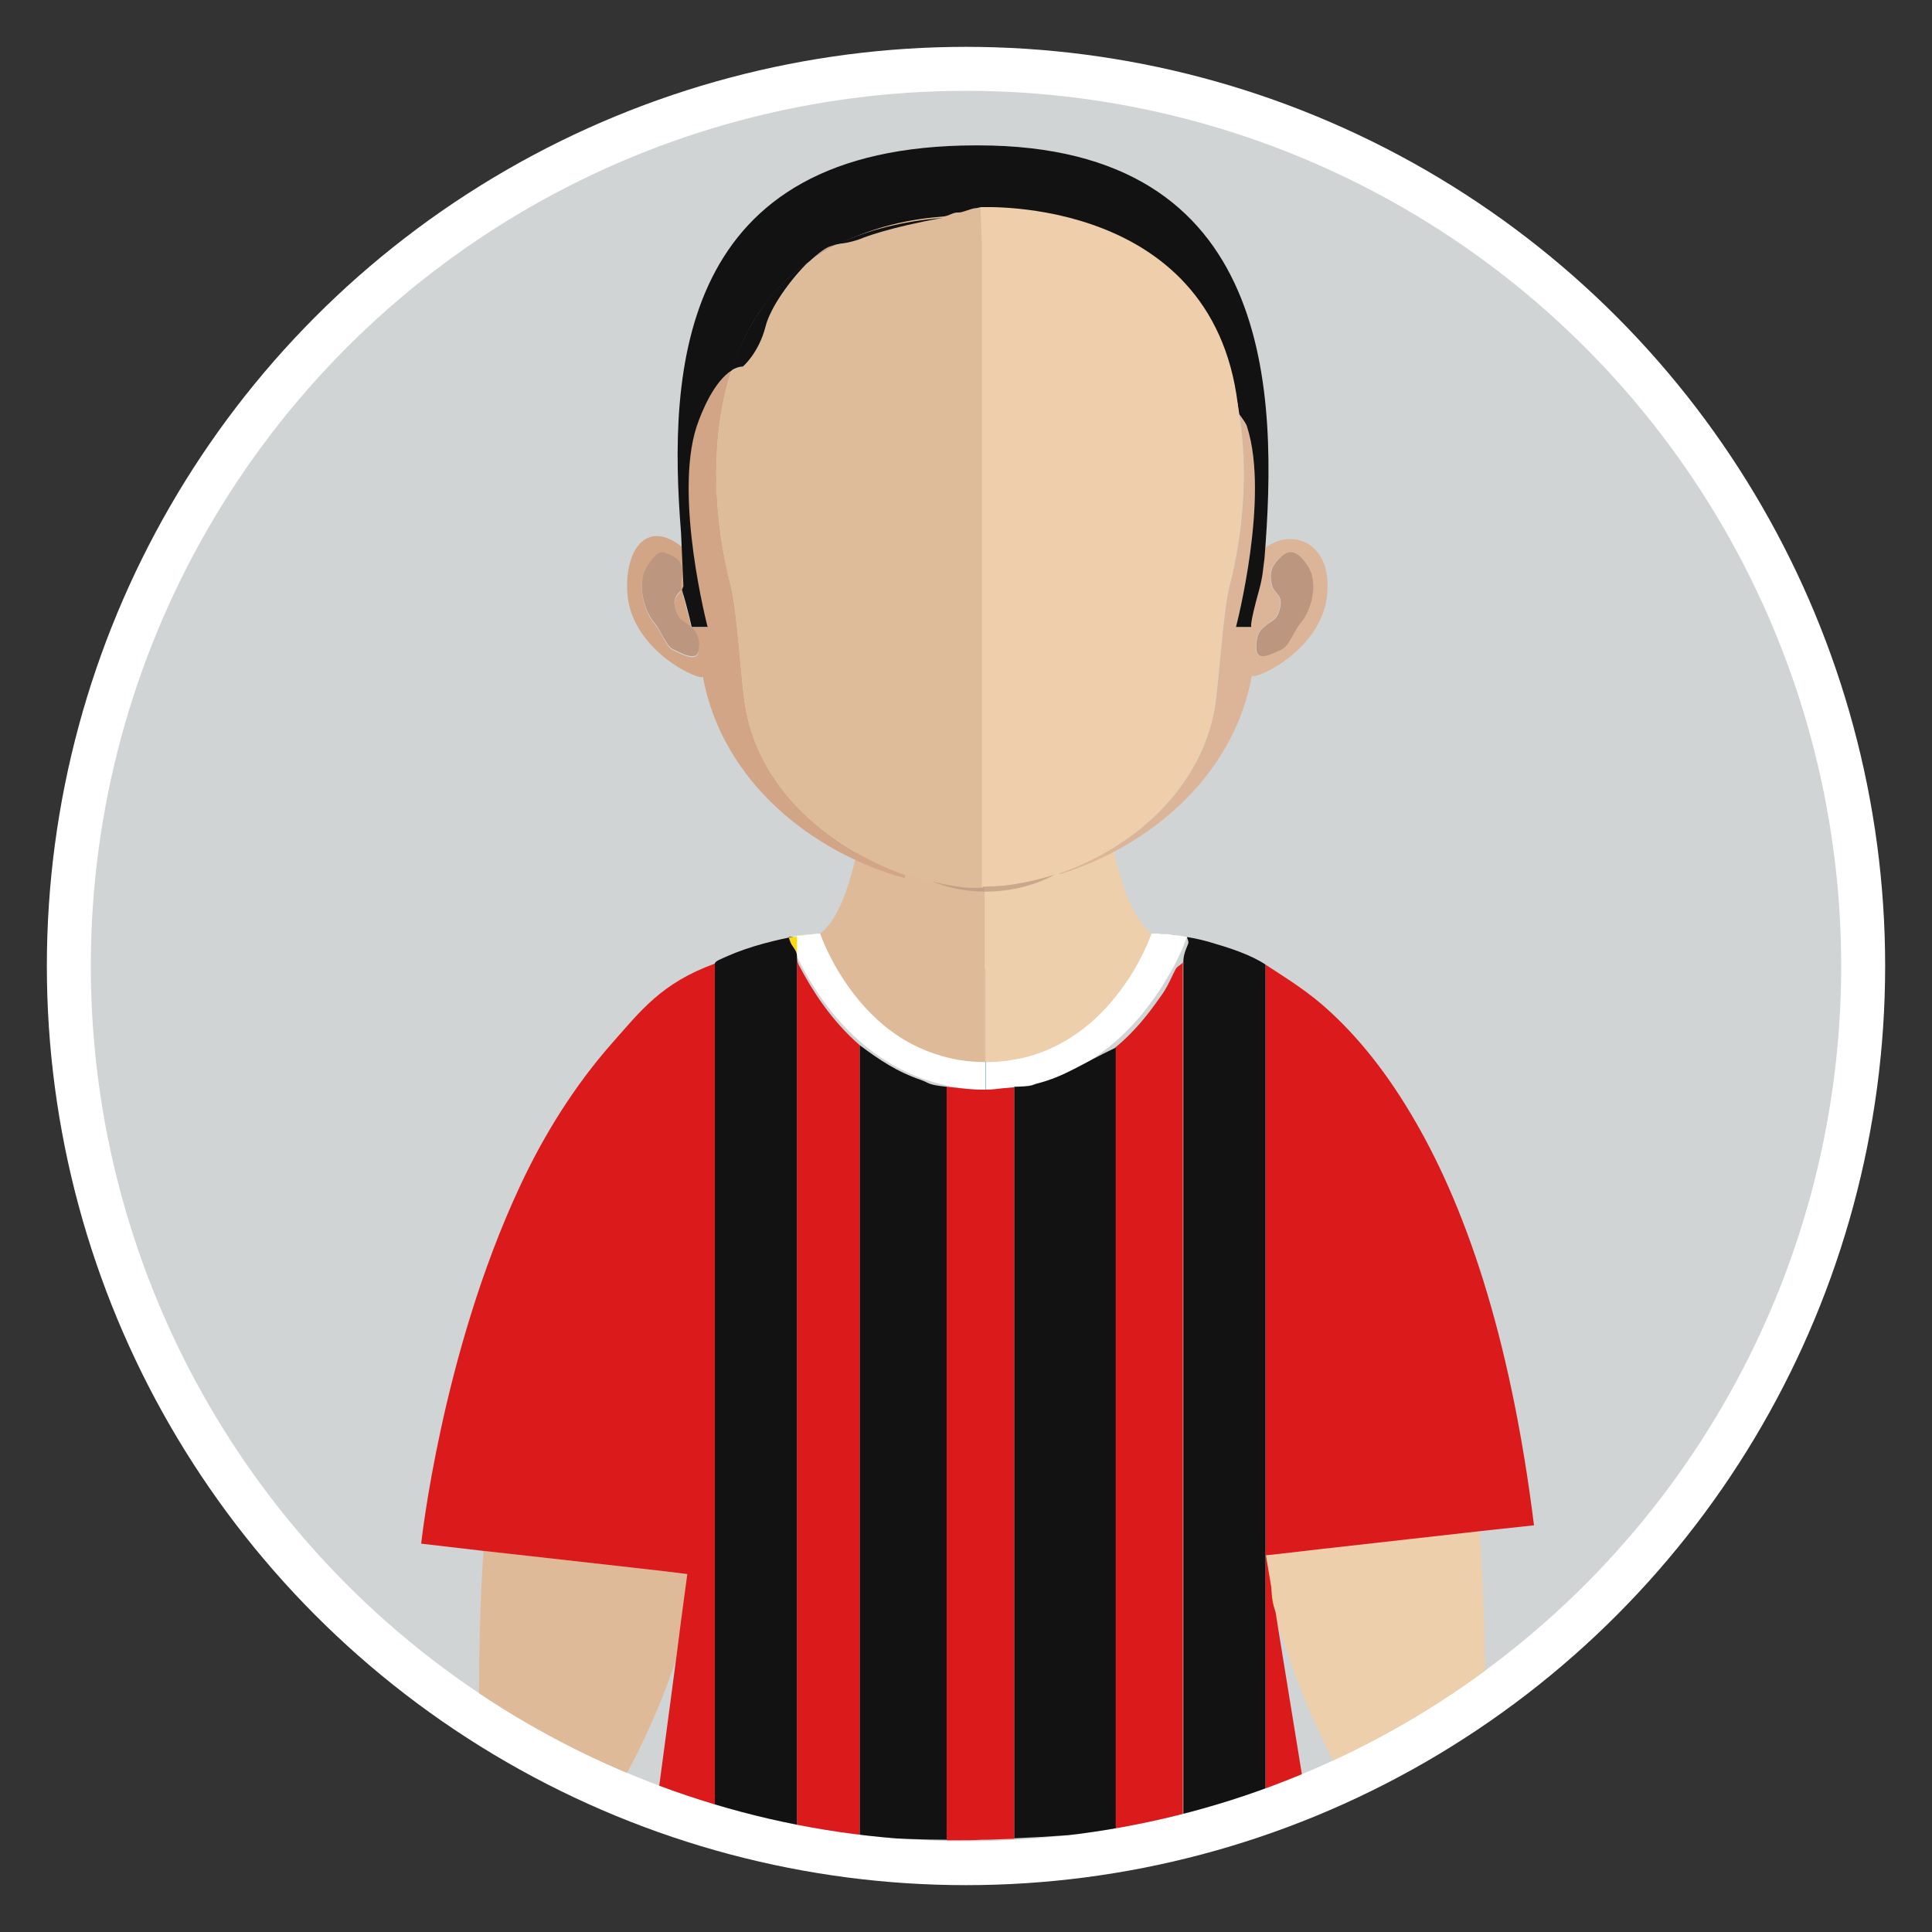 <?xml version="1.0" encoding="utf-8"?>
<!-- Generator: Adobe Illustrator 18.0.0, SVG Export Plug-In . SVG Version: 6.00 Build 0)  -->
<!DOCTYPE svg PUBLIC "-//W3C//DTD SVG 1.1//EN" "http://www.w3.org/Graphics/SVG/1.1/DTD/svg11.dtd">
<svg version="1.1" id="Layer_1" xmlns="http://www.w3.org/2000/svg" xmlns:xlink="http://www.w3.org/1999/xlink" x="0px" y="0px"
	 viewBox="0 0 400 400" enable-background="new 0 0 400 400" xml:space="preserve">
<rect x="0" y="0" width="400" height="400" fill="#333333" stroke="none"/>
<circle fill="#FFFFFF" cx="200" cy="200" r="190.3"/>
<circle fill="#D1D4D5" cx="200" cy="200" r="181.2"/>
<g>
	<defs>
		<circle id="SVGID_1_" cx="200" cy="200" r="181.2"/>
	</defs>
	<clipPath id="SVGID_2_">
		<use xlink:href="#SVGID_1_"  overflow="visible"/>
	</clipPath>
	<g clip-path="url(#SVGID_2_)">
		<path fill="#DFBA98" d="M137.6,325.3l-11.5-1.3l-18.7-2.1l-7.3-0.8c-0.7,10.5-1,21.8-0.9,34.2c0,0-0.2,2.2-0.5,6
			c9.4,3.9,19.1,7.2,29,10l0.1-0.7c0,0,7-11.3,12.5-27.9l1-7.8l1.2-8.9L137.6,325.3z"/>
		<path fill="#DFBA98" d="M203.9,184.6c-14.5-0.1-23-10.4-25.4-13.7c0,0.1,0,0.2-0.1,0.3c-0.3,1.9-0.6,3.6-1,5.3
			c-1.8,8.1-4.2,14.2-7.6,16.8l0,0c0,0,0.9,2.7,2.9,6.3c3.4,6.1,9.9,15,20.8,18.6c3.1,1,6.6,1.7,10.4,1.7v-19.2L203.9,184.6
			C203.9,184.6,203.9,184.6,203.9,184.6z"/>
		<path fill="#DFBA98" d="M204.1,219.9v-19.2c0,0-0.1,0-0.2,0v19.2C204,219.9,204,219.9,204.1,219.9z"/>
		<path fill="#EECFAB" d="M264.6,338.2c0.1-0.2,0.2-0.5,0.3-0.7c-0.4-1.2-0.7-2.5-1.1-3.7L264.6,338.2z"/>
		<path fill="#EECFAB" d="M230.4,175.1c-0.3-1.3-0.5-2.6-0.7-4v-0.1c0-0.1,0-0.3-0.1-0.4c-2.3,3.7-10.2,13.9-25.6,13.9
			c0,0-0.1,0-0.1,0v16.2c0,0,0.1,0,0.2,0v19.2l0,0c3,0,5.7-0.4,8.2-1c9.8-2.5,16.4-9.1,20.5-15c1.1-1.5,1.9-3,2.7-4.3
			c2-3.6,2.9-6.3,2.9-6.3l0,0C234.8,190.5,232.2,183.9,230.4,175.1z"/>
		<path opacity="0.7" fill="#BD967F" d="M178.6,168.8c-0.1,0.6-0.2,1.3-0.3,1.9c0,0.1,0.1,0.1,0.2,0.2c0.1-0.7,0.2-1.4,0.3-2
			C178.7,168.8,178.6,168.8,178.6,168.8z"/>
		<path opacity="0.7" fill="#BD967F" d="M229.6,170.6C229.6,170.6,229.7,170.6,229.6,170.6l0-0.1c-0.1-0.9-0.3-1.8-0.4-2.7
			c0,0,0,0-0.1,0C229.4,168.8,229.5,169.7,229.6,170.6z"/>
		<path fill="#DFBA98" d="M203.9,184.6C203.9,184.6,203.9,184.6,203.9,184.6l0.1-12.5c0,0-0.1,0-0.1,0c-0.2,0-0.4,0-0.6,0
			c-0.1,0-0.2,0-0.3,0c-0.1,0-0.2,0-0.3,0c-0.1,0-0.2,0-0.2,0c-0.1,0-0.2,0-0.2,0c-7.5,0-15.4-1.1-23.4-3.3c-0.1,0.7-0.2,1.4-0.3,2
			C180.9,174.2,189.4,184.5,203.9,184.6z"/>
		<path fill="#EECFAB" d="M210.4,171.7c-0.2,0-0.3,0-0.5,0c-0.7,0.1-1.5,0.1-2.2,0.2c-0.3,0-0.6,0-1,0.1c-1,0.1-1.9,0.1-2.9,0.1
			v12.5c0,0,0,0,0.1,0c15.5,0,23.3-10.2,25.6-13.9c-0.1-0.9-0.3-1.8-0.4-2.8C222.9,169.8,216.6,171.1,210.4,171.7z"/>
		<path opacity="0.7" fill="#BD967F" d="M229.2,167.9c-6.3,2-12.7,3.3-18.9,3.9c-0.2,0-0.3,0-0.5,0c-0.7,0.1-1.5,0.1-2.2,0.2
			c-0.3,0-0.6,0-1,0.1c-1,0.1-1.9,0.1-2.9,0.1c0,0-0.1,0-0.1,0c-0.2,0-0.4,0-0.6,0c-0.1,0-0.2,0-0.3,0c-0.1,0-0.2,0-0.3,0
			c-0.1,0-0.2,0-0.2,0c-0.1,0-0.2,0-0.2,0c-7.5,0-15.4-1.1-23.4-3.3c-0.1,0.7-0.2,1.4-0.3,2c2.4,3.3,10.9,13.6,25.4,13.7
			c0,0,0,0,0.1,0c0,0,0,0,0.1,0c15.5,0,23.3-10.2,25.6-13.9C229.5,169.7,229.4,168.8,229.2,167.9z"/>
		<path fill="#D1A586" d="M178.9,167.8c-0.1,0-0.1,0-0.2-0.1c0,0.3-0.1,0.7-0.1,1c0.1,0,0.1,0,0.2,0
			C178.8,168.5,178.9,168.2,178.9,167.8z"/>
		<path fill="#D1A586" d="M178.9,167.8c0,0.3-0.1,0.7-0.1,1c7.9,2.2,15.9,3.3,23.4,3.3c0.1,0,0.2,0,0.2,0c-0.1,0-0.2,0-0.3,0
			C194.9,171.9,187,170.5,178.9,167.8z"/>
		<path fill="#DCB598" d="M229.2,167.5c0,0.1,0,0.2,0,0.3c0,0,0,0,0.1,0C229.3,167.7,229.3,167.6,229.2,167.5
			C229.2,167.5,229.2,167.5,229.2,167.5z"/>
		<path fill="#DCB598" d="M203.8,172.1c0,0,0.1,0,0.1,0v0C203.9,172.1,203.8,172.1,203.8,172.1z"/>
		<path fill="#DCB598" d="M202.4,172.1c0.1,0,0.2,0,0.2,0c0.1,0,0.2,0,0.3,0c-0.1,0-0.3,0-0.4,0
			C202.5,172.1,202.4,172.1,202.4,172.1z"/>
		<path fill="#DCB598" d="M204,172.1C204,172.1,203.9,172.1,204,172.1L204,172.1c0.9,0,1.8,0,2.8-0.1
			C205.8,172,204.9,172.1,204,172.1z"/>
		<path fill="#DCB598" d="M209.9,171.8c-0.7,0.1-1.5,0.1-2.2,0.2C208.5,171.9,209.2,171.8,209.9,171.8z"/>
		<path fill="#DCB598" d="M229.2,167.9c0-0.1,0-0.2,0-0.3c-6.2,2.1-12.6,3.5-18.8,4.2C216.6,171.1,222.9,169.8,229.2,167.9z"/>
		<path fill="#DCB598" d="M202.1,172.1c0.1,0,0.2,0,0.3,0c0,0,0.1,0,0.1,0C202.4,172.1,202.2,172.1,202.1,172.1z"/>
		<path fill="#DFBC99" d="M203.2,172.1c0.2,0,0.4,0,0.6,0c-0.3,0-0.6,0-0.9,0C203,172.1,203.1,172.1,203.2,172.1z"/>
		<path fill="#DFBC99" d="M180.3,155c0-0.2,0-0.4,0-0.6c0,0-0.1,0-0.1,0c-0.2,2.1-0.4,4.2-0.6,6.3c-0.2,2.4-0.5,4.7-0.9,7
			c0.1,0,0.1,0,0.2,0.1c0.3-2.1,0.6-4.3,0.8-6.5C179.9,159.2,180.1,157.2,180.3,155z"/>
		<path fill="#DFBC99" d="M203.9,157.5v14.6c0,0,0,0,0.1,0L203.9,157.5C204,157.5,203.9,157.5,203.9,157.5z"/>
		<path fill="#EFCFAB" d="M210.4,171.7c-0.2,0-0.3,0-0.5,0C210.1,171.7,210.2,171.7,210.4,171.7z"/>
		<path fill="#EFCFAB" d="M207.7,171.9c-0.3,0-0.6,0-1,0.1C207.1,172,207.4,171.9,207.7,171.9z"/>
		<path fill="#EFCFAB" d="M227.8,154.2C227.8,154.2,227.8,154.2,227.8,154.2c0,0.2,0,0.4,0,0.6c0.2,2.1,0.4,4.2,0.6,6.2
			c0.3,2.3,0.5,4.5,0.8,6.6c0,0,0,0,0.1,0c-0.3-2.3-0.6-4.7-0.9-7.2C228.2,158.4,228,156.3,227.8,154.2z"/>
		<path fill="#EECFAB" d="M307.5,354.5c0.1-13.7-0.4-26.2-1.2-37.6l-14.2,1.6l-18.7,2.1l-2.6,0.3l-7.8,0.9l-1.1,0.1l1.1,6.6l0.9,5.2
			c0.3,1.3,0.7,2.5,1.1,3.7c4.9,16.2,11.6,28.4,13.5,31.5c10-3.1,19.8-6.9,29.3-11.1C307.6,355.7,307.5,354.5,307.5,354.5z"/>
		<path fill="#FCDB0D" d="M238.5,193.3c0,0,0.1,0,0.2,0C238.6,193.3,238.6,193.3,238.5,193.3z"/>
		<path fill="#FCDB0D" d="M239,193.3c0.1,0,0.3,0,0.4,0C239.3,193.3,239.2,193.3,239,193.3z"/>
		<path fill="#FCDB0D" d="M241.5,193.4c0.3,0,0.6,0.1,0.9,0.1C242.2,193.5,241.8,193.4,241.5,193.4z"/>
		<path fill="#FCDB0D" d="M239.8,193.3c0.3,0,0.7,0,1.2,0.1C240.6,193.4,240.2,193.3,239.8,193.3z"/>
		<path fill="#FCDB0D" d="M263.9,333.7l-0.9-5.2c0.1,1.6,0.2,3,0.5,3.9C263.7,332.8,263.8,333.3,263.9,333.7z"/>
		<path fill="#1B75B9" d="M238.7,193.3c0.1,0,0.2,0,0.3,0C238.9,193.3,238.8,193.3,238.7,193.3z"/>
		<path fill="#1B75B9" d="M239.5,193.3c0.1,0,0.3,0,0.4,0C239.7,193.3,239.6,193.3,239.5,193.3z"/>
		<path fill="#1B75B9" d="M242.5,193.5c0.2,0,0.4,0,0.5,0.1C242.8,193.5,242.7,193.5,242.5,193.5z"/>
		<path fill="#1B75B9" d="M241,193.4c0.2,0,0.3,0,0.5,0C241.4,193.4,241.2,193.4,241,193.4z"/>
		<path fill="#1B75B9" d="M238.5,193.3c-0.1,0-0.2,0-0.2,0l0,0C238.4,193.3,238.5,193.3,238.5,193.3z"/>
		<polygon fill="#1B75B9" points="238.4,193.3 238.4,193.3 238.4,193.3 		"/>
		<path fill="#1B75B9" d="M204.1,219.9c-0.1,0-0.1,0-0.2,0v5.7c0.1,0,0.1,0,0.2,0V219.9z"/>
		<g>
			<path fill="#FFFFFF" d="M243,193.6c-0.2,0-0.4,0-0.5-0.1c-0.3,0-0.6-0.1-0.9-0.1c-0.2,0-0.3,0-0.5,0c-0.5,0-0.9,0-1.2-0.1
				c-0.1,0-0.3,0-0.4,0c-0.2,0-0.3,0-0.4,0c-0.1,0-0.2,0-0.3,0c-0.1,0-0.2,0-0.2,0c-0.1,0-0.2,0-0.2,0l0,0c0,0-0.9,2.7-2.9,6.3
				c-0.7,1.3-1.6,2.8-2.7,4.3c-4.1,5.9-10.7,12.5-20.5,15c-2.5,0.6-5.2,1-8.2,1l0,0l0,5.7c0.1,0,0.3,0,0.4,0c3.6,0,6.9-0.4,9.9-1.2
				c11.9-3,19.9-11,24.8-18.1c1.5-2.1,2.6-4.1,3.6-5.8c1.1-2.1,1.9-3.8,2.4-5.1c0.2-0.6,0.4-1.1,0.6-1.4
				C244.8,193.8,243.9,193.7,243,193.6z"/>
			<path fill="#FFFFFF" d="M172.7,199.6c-2-3.6-2.9-6.3-2.9-6.3l0,0c-0.4,0-0.9,0-1.3,0.1c-1.8,0.1-3.6,0.3-5.3,0.6
				c0.1,0.3,0.3,0.7,0.5,1.2c0.5,1.2,1.3,2.9,2.4,5c3.9,7.4,11.9,18.8,25.7,23.4c3.7,1.2,7.7,2,12.2,2v-5.7c-3.8,0-7.3-0.6-10.4-1.7
				C182.6,214.6,176.1,205.7,172.7,199.6z"/>
		</g>
		<g>
			<path fill="#D1A586" d="M154.4,146.8c-1-5.4-1.7-20.1-3.1-25.5c-3.4-13.1-4.6-30,0.1-44.5c-3.6,2.2-6.2,8.4-7.3,11.7
				c-4.7,14.6,2.3,41.4,2.3,41.4h-3.3c0,0-0.7-3.3-2-7.7c-0.6,1-1.7,1.4-1.4,3.5c0.5,2.8,1.7,3,2.5,3.6c0.7,0.6,1.6,1.1,2.1,2.3
				c0.4,1.2,0.5,2.4,0.3,3.5c-0.5,2-3.4,0.4-5.3-0.5c-1.3-0.6-2.6-4-3.6-5.2c-2.6-2.9-3.8-8.5-1.8-11.8c2.4-3.8,6.6,5.5,8.5,6.4
				c-0.4-1.2-0.4-9.4-1-10.6c-7.6-6.3-12.2,0.7-11.5,9.6c1,12.2,15.9,18.4,15.6,17c4,22,22.9,36.6,41.8,41.8c0-0.2,0.1-0.4,0.1-0.6
				C172.8,176,157.6,164.4,154.4,146.8z"/>
			<path fill="#D1A586" d="M171.5,51.1c-1.1,0.5-2.5,1.6-4,3c1.9-1.3,3.9-2.5,6.1-3.6C172.9,50.6,172.2,50.8,171.5,51.1z"/>
			<path fill="#BD967F" d="M133.9,117.4c-2,3.2-0.8,8.9,1.8,11.8c1,1.2,2.3,4.6,3.6,5.2c1.9,0.9,4.8,2.5,5.3,0.5
				c0.3-1.1,0.2-2.3-0.3-3.5c-0.5-1.2-1.4-1.7-2.1-2.3c-0.7-0.6-2-0.8-2.5-3.6c-0.3-2,0.7-2.5,1.4-3.5c-0.6-2.2,1.8-5.3-2.3-7.1
				C137,114.1,136.3,113.6,133.9,117.4z"/>
			<path fill="#DCB598" d="M255.9,129.8c0,0,7-26.8,2.3-41.4c-0.2-0.5-0.8-1.4-1.6-2.6c1.9,12.1,0.7,25-2,35.4
				c-1.4,5.5-2.2,20.1-3.1,25.5c-3,16.8-17,28.9-32.1,34.1c0,0.1,0,0.1,0,0.2c18.2-5.6,36-20,39.8-41.2c-0.2,1.4,14.7-4.9,15.6-17
				c0.9-10.7-7.5-13.5-12.8-9.4c-3.2,8.1-4.6,16.4-4.6,16.4H255.9z M260.4,131.4c0.5-1.2,1.4-1.7,2.1-2.3c0.7-0.6,2-0.8,2.5-3.6
				c0.4-2.5-1.3-2.6-1.7-4.2c-0.8-2.9,0.2-4.4,1.4-5.6c1.2-1.1,3.1-3.2,6.1,1.7c2,3.2,0.8,8.9-1.8,11.8c-1,1.2-2.3,4.6-3.6,5.2
				c-1.9,0.9-4.9,2.5-5.3,0.5C259.9,133.8,260,132.6,260.4,131.4z"/>
			<path fill="#BD967F" d="M265.5,134.4c1.3-0.6,2.6-4,3.6-5.2c2.6-2.9,3.8-8.5,1.8-11.8c-3.1-4.9-5-2.8-6.1-1.7
				c-1.2,1.2-2.2,2.7-1.4,5.6c0.4,1.6,2.1,1.7,1.7,4.2c-0.5,2.8-1.7,3-2.5,3.6c-0.7,0.6-1.6,1.1-2.1,2.3c-0.4,1.2-0.5,2.4-0.3,3.5
				C260.6,136.9,263.6,135.3,265.5,134.4z"/>
			<path fill="#DFBC99" d="M203.4,153.2L203.4,153.2l0,21.3c0,0,0,0,0,0V153.2z"/>
			<path fill="#DFBC99" d="M187.5,181c-14.7-4.9-29.9-16.6-33.1-34.2c-1-5.4-1.7-20.1-3.1-25.5c-3.4-13.1-4.6-30,0.1-44.5
				c0.8-0.5,1.6-0.8,2.4-0.8c0,0,3.2-2.8,4.7-8.3c1-4,5.2-9.8,9-13.5c1.9-1.3,3.9-2.5,6.1-3.6c2.7-0.3,6.3-2.5,6.3-2.5
				s2.2-2,13.5-4.1c1.3-0.1,3.5-0.6,4.9-0.7c1,0.1,1.7-0.4,2.7-0.1c0.2,0.1,0.9-0.1,1.1,0c0.2,0.1,1.2-0.4,1.4-0.3v110.4h0v21.3v9.2
				c0,0-0.1,0-0.1,0c-0.2,0-0.4,0-0.5,0c-0.1,0-0.2,0-0.3,0c-0.1,0-0.2,0-0.3,0c0,0-0.1,0-0.1,0v0C197.2,184.1,187.5,181,187.5,181z
				"/>
			<path fill="#131213" d="M141.2,122.1c0.1-0.2,0.3-0.4,0.3-0.7"/>
			<path fill="#131213" d="M141.5,121.4c-0.1,0.3-0.2,0.5-0.3,0.7c1.3,4.4,2,7.7,2,7.7h3.3c0,0-7-26.8-2.3-41.4
				c1.1-3.3,3.7-9.5,7.3-11.7c1.7-5.2,4-10.1,7.4-14.4c2.5-3.2,5.4-5.9,8.7-8.2c1.5-1.4,2.9-2.5,4-3c0.8-0.3,1.5-0.5,2.1-0.6
				c6.1-2.9,12.5-4.9,20.8-5.6c0.1,0,0.9-0.1,1-0.1c1.2-0.2,1.9-0.9,3-0.8c0.9,0,2.6-0.9,3.6-0.9c0.2,0,0.8-0.2,1-0.2
				c0.1,0,0.1,0,0.2,0c0.2,0,0.1,1.8,0.2,1.8c5.4,0,10.4,0.5,15,1.4c0,0,0,0,0,0l0,0c12.5,2.3,22.1,7.8,28.6,16.2
				c5.2,6.7,8.2,14.9,9.5,23.5c0.9,1.2,1.5,2.1,1.6,2.6c4.7,14.6-2.3,41.4-2.3,41.4h3.2c0,0-0.6,0.2,1.6-7.7
				c0.8-2.9,0.8-4.5,1.1-6.5c2.7-33.8,2.4-85.5-59.3-85.5c0,0-0.1,0-0.2,0c-0.1,0-0.1,0-0.2,0c-61.7,0-63.8,46.4-61.1,80.2"/>
			<path fill="#131213" d="M178.8,49.2c0,0,5.2-2.1,16.4-4.1c-8.3,0.7-15.5,2.5-21.7,5.4C176.3,50.3,178.8,49.2,178.8,49.2z"/>
			<path fill="#131213" d="M158.5,67.6c1-4,5.2-9.8,9-13.5c-3.3,2.3-6.3,5.1-8.7,8.2c-3.3,4.3-5.7,9.2-7.4,14.4
				c0.8-0.5,1.6-0.8,2.4-0.8C153.8,75.9,157.1,73.1,158.5,67.6z"/>
			<path fill="#EFCFAB" d="M256.5,85.9"/>
			<path fill="#EFCFAB" d="M219.2,180.8c-3.9,1.3-7.9,2.2-11.8,2.6c-0.1,0-0.2,0-0.3,0c-0.5,0-0.9,0.1-1.4,0.1c-0.2,0-0.4,0-0.6,0
				c-0.6,0-1.2,0.1-1.8,0.1v-9.2v-21.3V51.2l-0.3-8.3c0,0,49.6-2.6,53.5,43c1.9,12.1,0.7,25-2,35.4c-1.4,5.5-2.2,20.1-3.1,25.5
				C248.4,163.5,234.4,175.6,219.2,180.8L219.2,180.8z"/>
		</g>
		<path fill="#FCDB0D" d="M168.7,193.4c-1.2,0.1-2.7,0.2-3.7,0.4v0C166,193.7,167.4,193.5,168.7,193.4z"/>
		<g>
			<path fill="#DB1B1B" d="M203.9,225.6C203.7,225.6,203.9,225.6,203.9,225.6l-0.7,0c-2.4,0-4.2-0.3-7.2-0.6v156c0,0,1.9,0,2.6,0
				c1.6,0,3,0,4.6-0.1c2.4,0,2.8-0.1,6.8-0.2V225.1C206,225.4,206.2,225.6,203.9,225.6z"/>
			<path fill="#DB1B1B" d="M243.5,200.5c-1,1.8-1.7,3.8-3.2,5.8c-2.5,3.6-5.4,7.3-9.4,10.6v162.3c4-0.5,7-1.2,14-2V199.1
				C245,199.5,243.8,200,243.5,200.5z"/>
			<path fill="#DB1B1B" d="M165.6,200.2c-0.5-0.8-0.6-1.6-0.6-2.3v180.9c3,0.6,10,1.1,13,1.4V216.4
				C172,211.2,168.1,204.9,165.6,200.2z"/>
			<path fill="#DB1B1B" d="M126.7,216c-7.6,8.6-14.1,18.9-19.1,29.7c-16.2,34.7-20.4,73.9-20.4,73.9l12.9,1.5l7.2,0.8l18.7,2.1
				l11.5,1.3l4.8,0.6l-1.2,8.9l-1,7.8l-4.1,30.8c3,0.7,6.8,1.4,9.9,2.1c0.5,0.1,2.1,0.2,2.1,0.3V199.5
				C137,203.5,132.7,209.2,126.7,216z"/>
			<path fill="#DB1B1B" d="M292.1,230.6c-6-10.1-12.4-17.5-18.6-22.8c-4-3.4-8.5-6.1-11.5-8.1v173.8c0,0,0.2-0.1,0.4-0.1
				c2.6-0.6,5.2-1.3,7.8-2l-5.4-33.2l-0.7-4.4c-0.1-0.4-0.3-0.9-0.4-1.3c-0.3-1-0.4-2.3-0.5-3.9l-1.1-6.6l1.1-0.1l7.8-0.9l2.6-0.3
				l18.7-2.1l14.2-1.6l11.1-1.2C312.6,275.7,303,248.8,292.1,230.6z"/>
		</g>
		<path fill="#FCDB0D" d="M163.7,195.2c0.3,0.7,1.3,1.6,1.3,2.7v-4c0,0.1-1.2,0.1-1.7,0.2C163.4,194.3,163.5,194.7,163.7,195.2z"/>
		<path fill="#FCDB0D" d="M245.5,193.9c0.1,0,0.2,0,0.3,0c0,0,0,0,0,0C245.7,194,245.6,194,245.5,193.9z"/>
		<g>
			<path fill="#131213" d="M163.7,195.2c-0.2-0.5-0.3-0.9-0.4-1.2c0.5-0.1,1.7-0.1,1.7-0.2v0c-4,0.7-9.8,2.1-14.5,4.2
				c-1.1,0.5-2.5,1-2.5,1.5v176.3c3,1.2,10,2.2,17,3V197.9C165,196.8,164,195.9,163.7,195.2z"/>
			<path fill="#131213" d="M190.7,223.6c-5-1.7-8.7-4.2-12.7-7.2v163.8c7,0.5,14,0.7,18,0.7V225C192,224.6,192.4,224.2,190.7,223.6z
				"/>
			<path fill="#131213" d="M214.5,224.4c-1,0.3-0.5,0.5-4.5,0.6v155.6c7-0.3,14-0.8,21-1.5V216.9C224,220.2,220.5,222.9,214.5,224.4
				z"/>
			<path fill="#131213" d="M251.6,195.4c-2.1-0.7-4.1-1.1-5.8-1.4c-0.1,0.3,0.4,0.8,0.2,1.4c-0.4,1-1,2.2-1,3.7v178.2
				c3-1,10-2.3,17-3.7V199.7C259,197.7,254.7,196.3,251.6,195.4z"/>
		</g>
	</g>
</g>
</svg>
